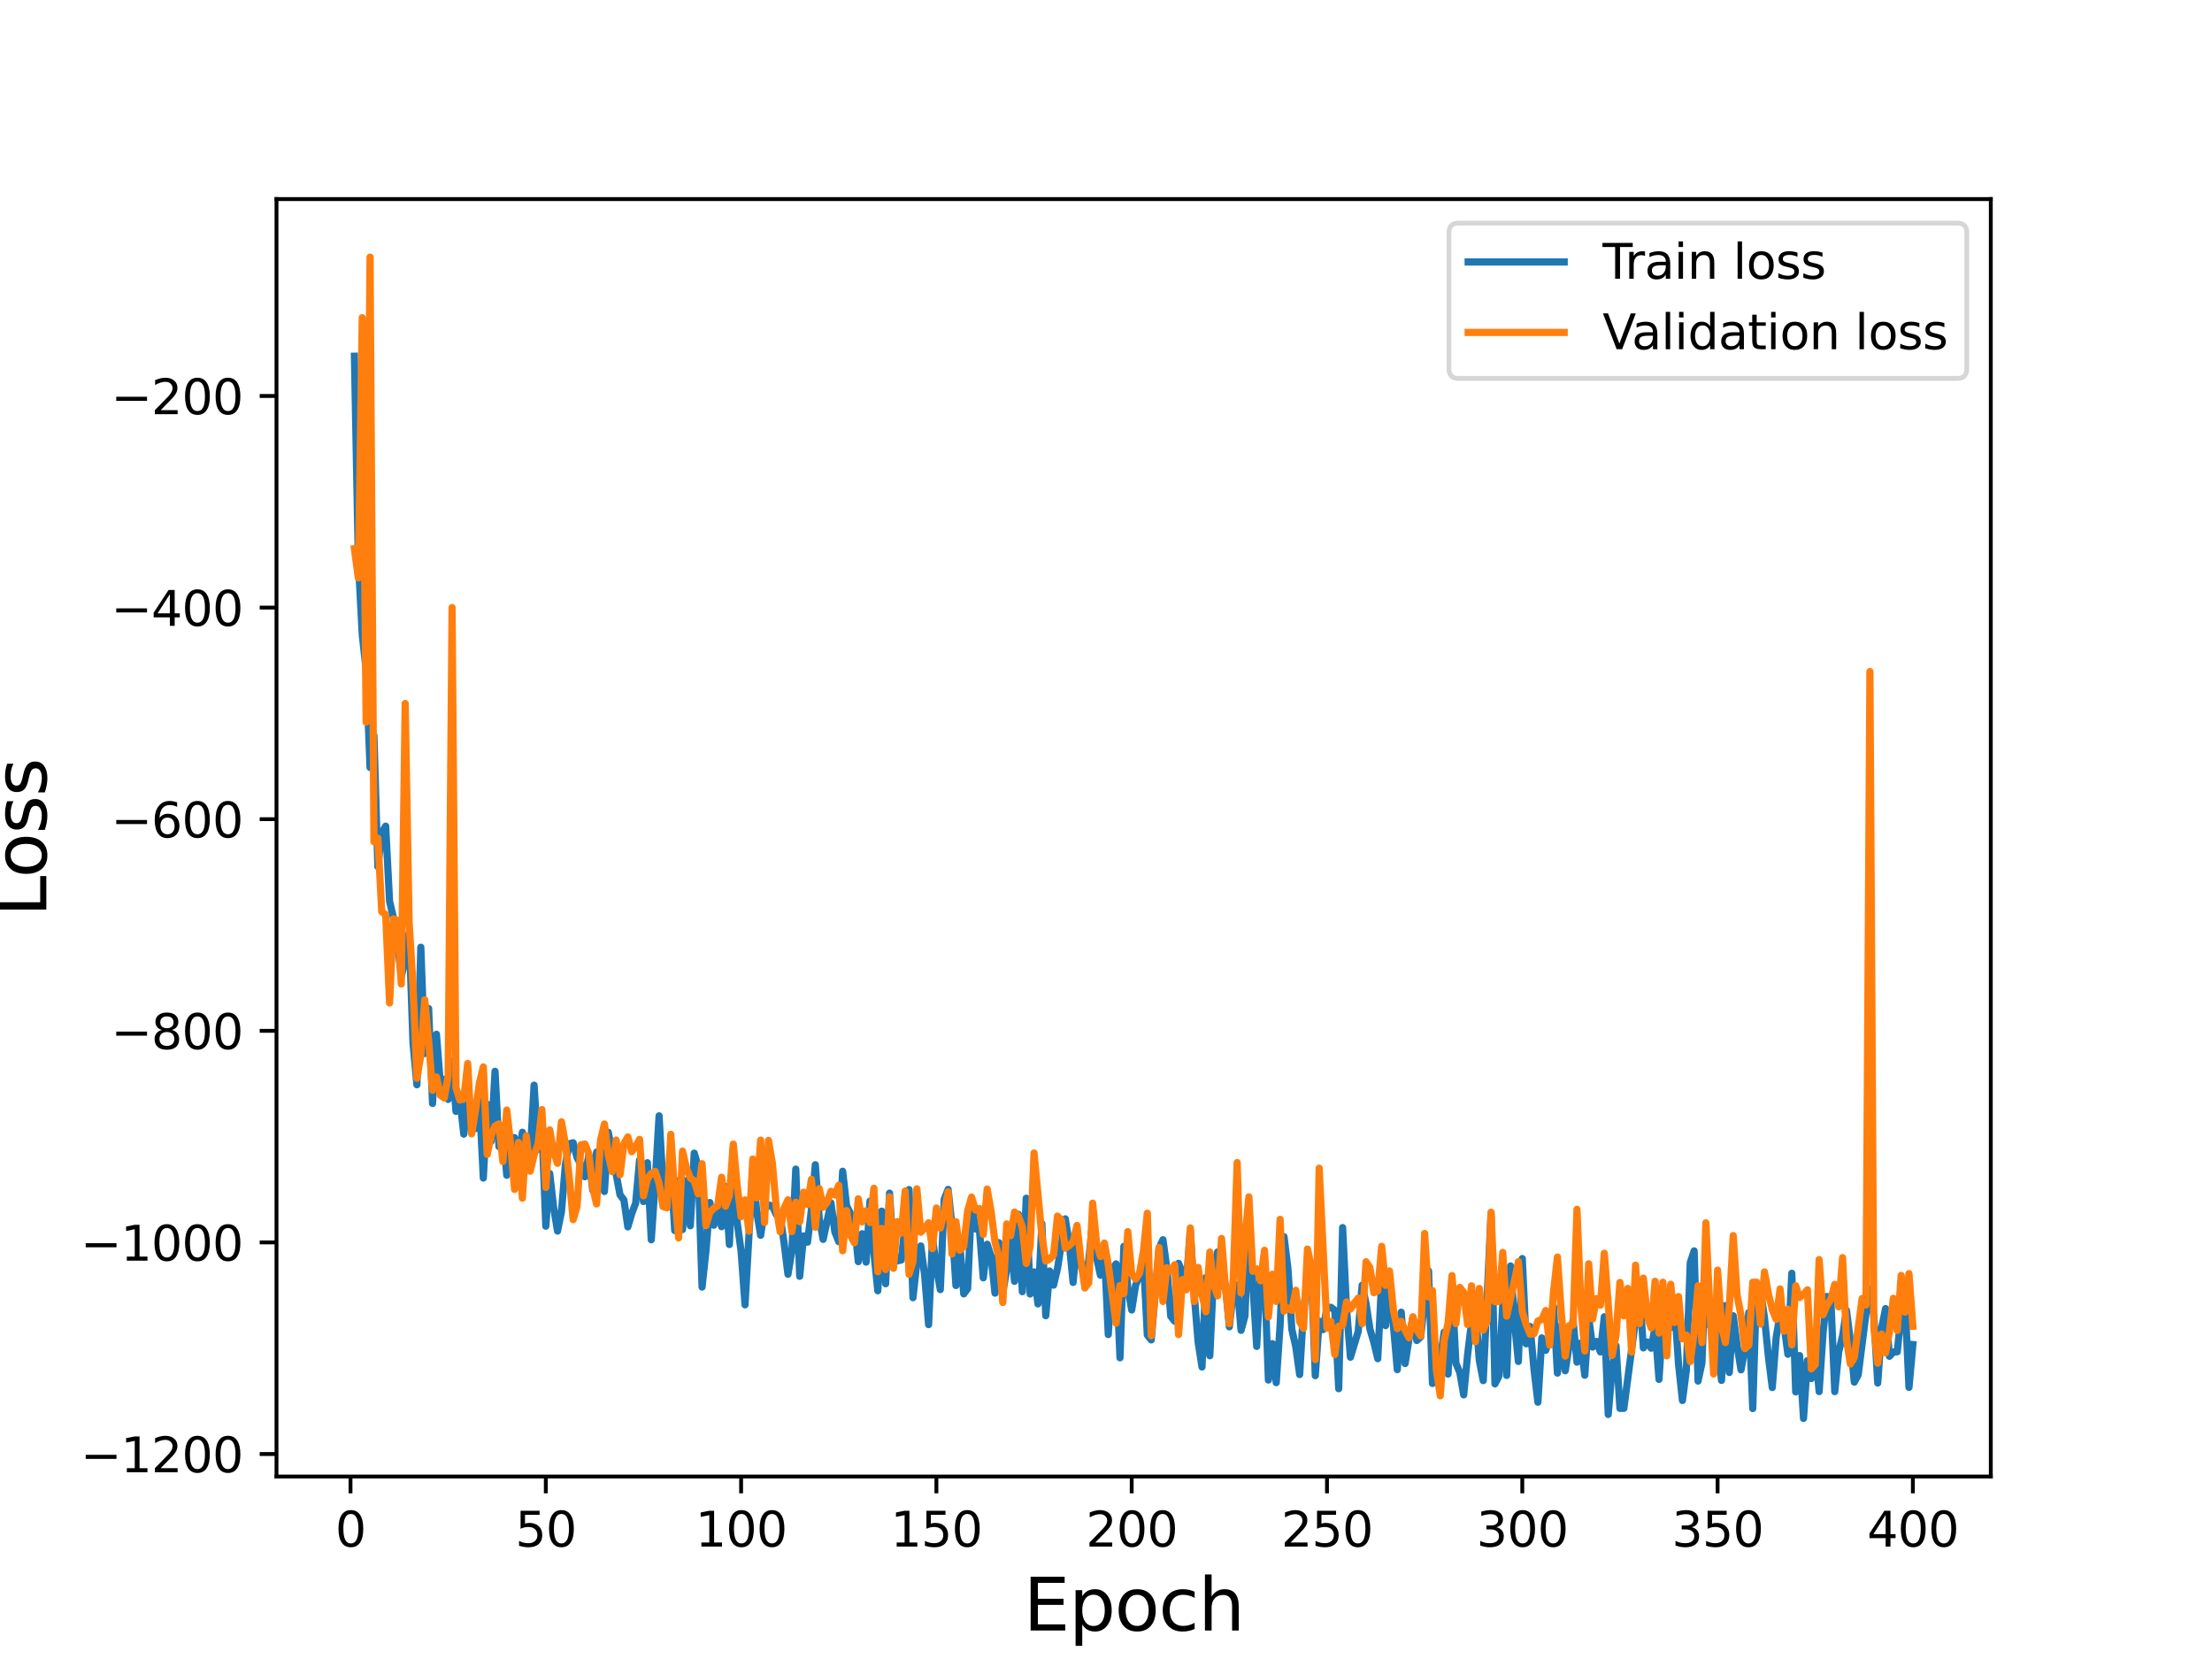 <?xml version="1.0" encoding="utf-8" standalone="no"?>
<!DOCTYPE svg PUBLIC "-//W3C//DTD SVG 1.1//EN"
  "http://www.w3.org/Graphics/SVG/1.1/DTD/svg11.dtd">
<svg height="345.6pt" version="1.1" viewBox="0 0 460.8 345.6" width="460.8pt" xmlns="http://www.w3.org/2000/svg" xmlns:xlink="http://www.w3.org/1999/xlink">
 <defs>
  <style type="text/css">*{stroke-linecap:butt;stroke-linejoin:round;}</style>
 </defs>
 <g id="figure_1">
  <g id="patch_1">
   <path d="M 0 345.6 
L 460.8 345.6 
L 460.8 0 
L 0 0 
z
" style="fill:#ffffff;"/>
  </g>
  <g id="axes_1">
   <g id="patch_2">
    <path d="M 57.6 307.584 
L 414.72 307.584 
L 414.72 41.472 
L 57.6 41.472 
z
" style="fill:#ffffff;"/>
   </g>
   <g id="matplotlib.axis_1">
    <g id="xtick_1">
     <g id="line2d_1">
      <defs>
       <path d="M 0 0 
L 0 3.5 
" id="m4363966837" style="stroke:#000000;stroke-width:0.8;"/>
      </defs>
      <g>
       <use style="stroke:#000000;stroke-width:0.8;" x="73.019" xlink:href="#m4363966837" y="307.584"/>
      </g>
     </g>
     <g id="text_1">
      <!-- 0 -->
      <g transform="translate(69.838 322.182)scale(0.1 -0.1)">
       <defs>
        <path d="M 2034 4250 
Q 1547 4250 1301 3770 
Q 1056 3291 1056 2328 
Q 1056 1369 1301 889 
Q 1547 409 2034 409 
Q 2525 409 2770 889 
Q 3016 1369 3016 2328 
Q 3016 3291 2770 3770 
Q 2525 4250 2034 4250 
z
M 2034 4750 
Q 2819 4750 3233 4129 
Q 3647 3509 3647 2328 
Q 3647 1150 3233 529 
Q 2819 -91 2034 -91 
Q 1250 -91 836 529 
Q 422 1150 422 2328 
Q 422 3509 836 4129 
Q 1250 4750 2034 4750 
z
" id="DejaVuSans-30" transform="scale(0.016)"/>
       </defs>
       <use xlink:href="#DejaVuSans-30"/>
      </g>
     </g>
    </g>
    <g id="xtick_2">
     <g id="line2d_2">
      <g>
       <use style="stroke:#000000;stroke-width:0.8;" x="113.703" xlink:href="#m4363966837" y="307.584"/>
      </g>
     </g>
     <g id="text_2">
      <!-- 50 -->
      <g transform="translate(107.34 322.182)scale(0.1 -0.1)">
       <defs>
        <path d="M 691 4666 
L 3169 4666 
L 3169 4134 
L 1269 4134 
L 1269 2991 
Q 1406 3038 1543 3061 
Q 1681 3084 1819 3084 
Q 2600 3084 3056 2656 
Q 3513 2228 3513 1497 
Q 3513 744 3044 326 
Q 2575 -91 1722 -91 
Q 1428 -91 1123 -41 
Q 819 9 494 109 
L 494 744 
Q 775 591 1075 516 
Q 1375 441 1709 441 
Q 2250 441 2565 725 
Q 2881 1009 2881 1497 
Q 2881 1984 2565 2268 
Q 2250 2553 1709 2553 
Q 1456 2553 1204 2497 
Q 953 2441 691 2322 
L 691 4666 
z
" id="DejaVuSans-35" transform="scale(0.016)"/>
       </defs>
       <use xlink:href="#DejaVuSans-35"/>
       <use x="63.623" xlink:href="#DejaVuSans-30"/>
      </g>
     </g>
    </g>
    <g id="xtick_3">
     <g id="line2d_3">
      <g>
       <use style="stroke:#000000;stroke-width:0.8;" x="154.386" xlink:href="#m4363966837" y="307.584"/>
      </g>
     </g>
     <g id="text_3">
      <!-- 100 -->
      <g transform="translate(144.842 322.182)scale(0.1 -0.1)">
       <defs>
        <path d="M 794 531 
L 1825 531 
L 1825 4091 
L 703 3866 
L 703 4441 
L 1819 4666 
L 2450 4666 
L 2450 531 
L 3481 531 
L 3481 0 
L 794 0 
L 794 531 
z
" id="DejaVuSans-31" transform="scale(0.016)"/>
       </defs>
       <use xlink:href="#DejaVuSans-31"/>
       <use x="63.623" xlink:href="#DejaVuSans-30"/>
       <use x="127.246" xlink:href="#DejaVuSans-30"/>
      </g>
     </g>
    </g>
    <g id="xtick_4">
     <g id="line2d_4">
      <g>
       <use style="stroke:#000000;stroke-width:0.8;" x="195.07" xlink:href="#m4363966837" y="307.584"/>
      </g>
     </g>
     <g id="text_4">
      <!-- 150 -->
      <g transform="translate(185.526 322.182)scale(0.1 -0.1)">
       <use xlink:href="#DejaVuSans-31"/>
       <use x="63.623" xlink:href="#DejaVuSans-35"/>
       <use x="127.246" xlink:href="#DejaVuSans-30"/>
      </g>
     </g>
    </g>
    <g id="xtick_5">
     <g id="line2d_5">
      <g>
       <use style="stroke:#000000;stroke-width:0.8;" x="235.753" xlink:href="#m4363966837" y="307.584"/>
      </g>
     </g>
     <g id="text_5">
      <!-- 200 -->
      <g transform="translate(226.209 322.182)scale(0.1 -0.1)">
       <defs>
        <path d="M 1228 531 
L 3431 531 
L 3431 0 
L 469 0 
L 469 531 
Q 828 903 1448 1529 
Q 2069 2156 2228 2338 
Q 2531 2678 2651 2914 
Q 2772 3150 2772 3378 
Q 2772 3750 2511 3984 
Q 2250 4219 1831 4219 
Q 1534 4219 1204 4116 
Q 875 4013 500 3803 
L 500 4441 
Q 881 4594 1212 4672 
Q 1544 4750 1819 4750 
Q 2544 4750 2975 4387 
Q 3406 4025 3406 3419 
Q 3406 3131 3298 2873 
Q 3191 2616 2906 2266 
Q 2828 2175 2409 1742 
Q 1991 1309 1228 531 
z
" id="DejaVuSans-32" transform="scale(0.016)"/>
       </defs>
       <use xlink:href="#DejaVuSans-32"/>
       <use x="63.623" xlink:href="#DejaVuSans-30"/>
       <use x="127.246" xlink:href="#DejaVuSans-30"/>
      </g>
     </g>
    </g>
    <g id="xtick_6">
     <g id="line2d_6">
      <g>
       <use style="stroke:#000000;stroke-width:0.8;" x="276.437" xlink:href="#m4363966837" y="307.584"/>
      </g>
     </g>
     <g id="text_6">
      <!-- 250 -->
      <g transform="translate(266.893 322.182)scale(0.1 -0.1)">
       <use xlink:href="#DejaVuSans-32"/>
       <use x="63.623" xlink:href="#DejaVuSans-35"/>
       <use x="127.246" xlink:href="#DejaVuSans-30"/>
      </g>
     </g>
    </g>
    <g id="xtick_7">
     <g id="line2d_7">
      <g>
       <use style="stroke:#000000;stroke-width:0.8;" x="317.12" xlink:href="#m4363966837" y="307.584"/>
      </g>
     </g>
     <g id="text_7">
      <!-- 300 -->
      <g transform="translate(307.576 322.182)scale(0.1 -0.1)">
       <defs>
        <path d="M 2597 2516 
Q 3050 2419 3304 2112 
Q 3559 1806 3559 1356 
Q 3559 666 3084 287 
Q 2609 -91 1734 -91 
Q 1441 -91 1130 -33 
Q 819 25 488 141 
L 488 750 
Q 750 597 1062 519 
Q 1375 441 1716 441 
Q 2309 441 2620 675 
Q 2931 909 2931 1356 
Q 2931 1769 2642 2001 
Q 2353 2234 1838 2234 
L 1294 2234 
L 1294 2753 
L 1863 2753 
Q 2328 2753 2575 2939 
Q 2822 3125 2822 3475 
Q 2822 3834 2567 4026 
Q 2313 4219 1838 4219 
Q 1578 4219 1281 4162 
Q 984 4106 628 3988 
L 628 4550 
Q 988 4650 1302 4700 
Q 1616 4750 1894 4750 
Q 2613 4750 3031 4423 
Q 3450 4097 3450 3541 
Q 3450 3153 3228 2886 
Q 3006 2619 2597 2516 
z
" id="DejaVuSans-33" transform="scale(0.016)"/>
       </defs>
       <use xlink:href="#DejaVuSans-33"/>
       <use x="63.623" xlink:href="#DejaVuSans-30"/>
       <use x="127.246" xlink:href="#DejaVuSans-30"/>
      </g>
     </g>
    </g>
    <g id="xtick_8">
     <g id="line2d_8">
      <g>
       <use style="stroke:#000000;stroke-width:0.8;" x="357.804" xlink:href="#m4363966837" y="307.584"/>
      </g>
     </g>
     <g id="text_8">
      <!-- 350 -->
      <g transform="translate(348.26 322.182)scale(0.1 -0.1)">
       <use xlink:href="#DejaVuSans-33"/>
       <use x="63.623" xlink:href="#DejaVuSans-35"/>
       <use x="127.246" xlink:href="#DejaVuSans-30"/>
      </g>
     </g>
    </g>
    <g id="xtick_9">
     <g id="line2d_9">
      <g>
       <use style="stroke:#000000;stroke-width:0.8;" x="398.487" xlink:href="#m4363966837" y="307.584"/>
      </g>
     </g>
     <g id="text_9">
      <!-- 400 -->
      <g transform="translate(388.944 322.182)scale(0.1 -0.1)">
       <defs>
        <path d="M 2419 4116 
L 825 1625 
L 2419 1625 
L 2419 4116 
z
M 2253 4666 
L 3047 4666 
L 3047 1625 
L 3713 1625 
L 3713 1100 
L 3047 1100 
L 3047 0 
L 2419 0 
L 2419 1100 
L 313 1100 
L 313 1709 
L 2253 4666 
z
" id="DejaVuSans-34" transform="scale(0.016)"/>
       </defs>
       <use xlink:href="#DejaVuSans-34"/>
       <use x="63.623" xlink:href="#DejaVuSans-30"/>
       <use x="127.246" xlink:href="#DejaVuSans-30"/>
      </g>
     </g>
    </g>
    <g id="text_10">
     <!-- Epoch -->
     <g transform="translate(213.194 339.66)scale(0.15 -0.15)">
      <defs>
       <path d="M 628 4666 
L 3578 4666 
L 3578 4134 
L 1259 4134 
L 1259 2753 
L 3481 2753 
L 3481 2222 
L 1259 2222 
L 1259 531 
L 3634 531 
L 3634 0 
L 628 0 
L 628 4666 
z
" id="DejaVuSans-45" transform="scale(0.016)"/>
       <path d="M 1159 525 
L 1159 -1331 
L 581 -1331 
L 581 3500 
L 1159 3500 
L 1159 2969 
Q 1341 3281 1617 3432 
Q 1894 3584 2278 3584 
Q 2916 3584 3314 3078 
Q 3713 2572 3713 1747 
Q 3713 922 3314 415 
Q 2916 -91 2278 -91 
Q 1894 -91 1617 61 
Q 1341 213 1159 525 
z
M 3116 1747 
Q 3116 2381 2855 2742 
Q 2594 3103 2138 3103 
Q 1681 3103 1420 2742 
Q 1159 2381 1159 1747 
Q 1159 1113 1420 752 
Q 1681 391 2138 391 
Q 2594 391 2855 752 
Q 3116 1113 3116 1747 
z
" id="DejaVuSans-70" transform="scale(0.016)"/>
       <path d="M 1959 3097 
Q 1497 3097 1228 2736 
Q 959 2375 959 1747 
Q 959 1119 1226 758 
Q 1494 397 1959 397 
Q 2419 397 2687 759 
Q 2956 1122 2956 1747 
Q 2956 2369 2687 2733 
Q 2419 3097 1959 3097 
z
M 1959 3584 
Q 2709 3584 3137 3096 
Q 3566 2609 3566 1747 
Q 3566 888 3137 398 
Q 2709 -91 1959 -91 
Q 1206 -91 779 398 
Q 353 888 353 1747 
Q 353 2609 779 3096 
Q 1206 3584 1959 3584 
z
" id="DejaVuSans-6f" transform="scale(0.016)"/>
       <path d="M 3122 3366 
L 3122 2828 
Q 2878 2963 2633 3030 
Q 2388 3097 2138 3097 
Q 1578 3097 1268 2742 
Q 959 2388 959 1747 
Q 959 1106 1268 751 
Q 1578 397 2138 397 
Q 2388 397 2633 464 
Q 2878 531 3122 666 
L 3122 134 
Q 2881 22 2623 -34 
Q 2366 -91 2075 -91 
Q 1284 -91 818 406 
Q 353 903 353 1747 
Q 353 2603 823 3093 
Q 1294 3584 2113 3584 
Q 2378 3584 2631 3529 
Q 2884 3475 3122 3366 
z
" id="DejaVuSans-63" transform="scale(0.016)"/>
       <path d="M 3513 2113 
L 3513 0 
L 2938 0 
L 2938 2094 
Q 2938 2591 2744 2837 
Q 2550 3084 2163 3084 
Q 1697 3084 1428 2787 
Q 1159 2491 1159 1978 
L 1159 0 
L 581 0 
L 581 4863 
L 1159 4863 
L 1159 2956 
Q 1366 3272 1645 3428 
Q 1925 3584 2291 3584 
Q 2894 3584 3203 3211 
Q 3513 2838 3513 2113 
z
" id="DejaVuSans-68" transform="scale(0.016)"/>
      </defs>
      <use xlink:href="#DejaVuSans-45"/>
      <use x="63.184" xlink:href="#DejaVuSans-70"/>
      <use x="126.66" xlink:href="#DejaVuSans-6f"/>
      <use x="187.842" xlink:href="#DejaVuSans-63"/>
      <use x="242.822" xlink:href="#DejaVuSans-68"/>
     </g>
    </g>
   </g>
   <g id="matplotlib.axis_2">
    <g id="ytick_1">
     <g id="line2d_10">
      <defs>
       <path d="M 0 0 
L -3.5 0 
" id="m95803152f4" style="stroke:#000000;stroke-width:0.8;"/>
      </defs>
      <g>
       <use style="stroke:#000000;stroke-width:0.8;" x="57.6" xlink:href="#m95803152f4" y="302.9"/>
      </g>
     </g>
     <g id="text_11">
      <!-- −1200 -->
      <g transform="translate(16.77 306.7)scale(0.1 -0.1)">
       <defs>
        <path d="M 678 2272 
L 4684 2272 
L 4684 1741 
L 678 1741 
L 678 2272 
z
" id="DejaVuSans-2212" transform="scale(0.016)"/>
       </defs>
       <use xlink:href="#DejaVuSans-2212"/>
       <use x="83.789" xlink:href="#DejaVuSans-31"/>
       <use x="147.412" xlink:href="#DejaVuSans-32"/>
       <use x="211.035" xlink:href="#DejaVuSans-30"/>
       <use x="274.658" xlink:href="#DejaVuSans-30"/>
      </g>
     </g>
    </g>
    <g id="ytick_2">
     <g id="line2d_11">
      <g>
       <use style="stroke:#000000;stroke-width:0.8;" x="57.6" xlink:href="#m95803152f4" y="258.818"/>
      </g>
     </g>
     <g id="text_12">
      <!-- −1000 -->
      <g transform="translate(16.77 262.617)scale(0.1 -0.1)">
       <use xlink:href="#DejaVuSans-2212"/>
       <use x="83.789" xlink:href="#DejaVuSans-31"/>
       <use x="147.412" xlink:href="#DejaVuSans-30"/>
       <use x="211.035" xlink:href="#DejaVuSans-30"/>
       <use x="274.658" xlink:href="#DejaVuSans-30"/>
      </g>
     </g>
    </g>
    <g id="ytick_3">
     <g id="line2d_12">
      <g>
       <use style="stroke:#000000;stroke-width:0.8;" x="57.6" xlink:href="#m95803152f4" y="214.736"/>
      </g>
     </g>
     <g id="text_13">
      <!-- −800 -->
      <g transform="translate(23.133 218.535)scale(0.1 -0.1)">
       <defs>
        <path d="M 2034 2216 
Q 1584 2216 1326 1975 
Q 1069 1734 1069 1313 
Q 1069 891 1326 650 
Q 1584 409 2034 409 
Q 2484 409 2743 651 
Q 3003 894 3003 1313 
Q 3003 1734 2745 1975 
Q 2488 2216 2034 2216 
z
M 1403 2484 
Q 997 2584 770 2862 
Q 544 3141 544 3541 
Q 544 4100 942 4425 
Q 1341 4750 2034 4750 
Q 2731 4750 3128 4425 
Q 3525 4100 3525 3541 
Q 3525 3141 3298 2862 
Q 3072 2584 2669 2484 
Q 3125 2378 3379 2068 
Q 3634 1759 3634 1313 
Q 3634 634 3220 271 
Q 2806 -91 2034 -91 
Q 1263 -91 848 271 
Q 434 634 434 1313 
Q 434 1759 690 2068 
Q 947 2378 1403 2484 
z
M 1172 3481 
Q 1172 3119 1398 2916 
Q 1625 2713 2034 2713 
Q 2441 2713 2670 2916 
Q 2900 3119 2900 3481 
Q 2900 3844 2670 4047 
Q 2441 4250 2034 4250 
Q 1625 4250 1398 4047 
Q 1172 3844 1172 3481 
z
" id="DejaVuSans-38" transform="scale(0.016)"/>
       </defs>
       <use xlink:href="#DejaVuSans-2212"/>
       <use x="83.789" xlink:href="#DejaVuSans-38"/>
       <use x="147.412" xlink:href="#DejaVuSans-30"/>
       <use x="211.035" xlink:href="#DejaVuSans-30"/>
      </g>
     </g>
    </g>
    <g id="ytick_4">
     <g id="line2d_13">
      <g>
       <use style="stroke:#000000;stroke-width:0.8;" x="57.6" xlink:href="#m95803152f4" y="170.654"/>
      </g>
     </g>
     <g id="text_14">
      <!-- −600 -->
      <g transform="translate(23.133 174.453)scale(0.1 -0.1)">
       <defs>
        <path d="M 2113 2584 
Q 1688 2584 1439 2293 
Q 1191 2003 1191 1497 
Q 1191 994 1439 701 
Q 1688 409 2113 409 
Q 2538 409 2786 701 
Q 3034 994 3034 1497 
Q 3034 2003 2786 2293 
Q 2538 2584 2113 2584 
z
M 3366 4563 
L 3366 3988 
Q 3128 4100 2886 4159 
Q 2644 4219 2406 4219 
Q 1781 4219 1451 3797 
Q 1122 3375 1075 2522 
Q 1259 2794 1537 2939 
Q 1816 3084 2150 3084 
Q 2853 3084 3261 2657 
Q 3669 2231 3669 1497 
Q 3669 778 3244 343 
Q 2819 -91 2113 -91 
Q 1303 -91 875 529 
Q 447 1150 447 2328 
Q 447 3434 972 4092 
Q 1497 4750 2381 4750 
Q 2619 4750 2861 4703 
Q 3103 4656 3366 4563 
z
" id="DejaVuSans-36" transform="scale(0.016)"/>
       </defs>
       <use xlink:href="#DejaVuSans-2212"/>
       <use x="83.789" xlink:href="#DejaVuSans-36"/>
       <use x="147.412" xlink:href="#DejaVuSans-30"/>
       <use x="211.035" xlink:href="#DejaVuSans-30"/>
      </g>
     </g>
    </g>
    <g id="ytick_5">
     <g id="line2d_14">
      <g>
       <use style="stroke:#000000;stroke-width:0.8;" x="57.6" xlink:href="#m95803152f4" y="126.571"/>
      </g>
     </g>
     <g id="text_15">
      <!-- −400 -->
      <g transform="translate(23.133 130.371)scale(0.1 -0.1)">
       <use xlink:href="#DejaVuSans-2212"/>
       <use x="83.789" xlink:href="#DejaVuSans-34"/>
       <use x="147.412" xlink:href="#DejaVuSans-30"/>
       <use x="211.035" xlink:href="#DejaVuSans-30"/>
      </g>
     </g>
    </g>
    <g id="ytick_6">
     <g id="line2d_15">
      <g>
       <use style="stroke:#000000;stroke-width:0.8;" x="57.6" xlink:href="#m95803152f4" y="82.489"/>
      </g>
     </g>
     <g id="text_16">
      <!-- −200 -->
      <g transform="translate(23.133 86.288)scale(0.1 -0.1)">
       <use xlink:href="#DejaVuSans-2212"/>
       <use x="83.789" xlink:href="#DejaVuSans-32"/>
       <use x="147.412" xlink:href="#DejaVuSans-30"/>
       <use x="211.035" xlink:href="#DejaVuSans-30"/>
      </g>
     </g>
    </g>
    <g id="text_17">
     <!-- Loss -->
     <g transform="translate(9.651 190.979)rotate(-90)scale(0.15 -0.15)">
      <defs>
       <path d="M 628 4666 
L 1259 4666 
L 1259 531 
L 3531 531 
L 3531 0 
L 628 0 
L 628 4666 
z
" id="DejaVuSans-4c" transform="scale(0.016)"/>
       <path d="M 2834 3397 
L 2834 2853 
Q 2591 2978 2328 3040 
Q 2066 3103 1784 3103 
Q 1356 3103 1142 2972 
Q 928 2841 928 2578 
Q 928 2378 1081 2264 
Q 1234 2150 1697 2047 
L 1894 2003 
Q 2506 1872 2764 1633 
Q 3022 1394 3022 966 
Q 3022 478 2636 193 
Q 2250 -91 1575 -91 
Q 1294 -91 989 -36 
Q 684 19 347 128 
L 347 722 
Q 666 556 975 473 
Q 1284 391 1588 391 
Q 1994 391 2212 530 
Q 2431 669 2431 922 
Q 2431 1156 2273 1281 
Q 2116 1406 1581 1522 
L 1381 1569 
Q 847 1681 609 1914 
Q 372 2147 372 2553 
Q 372 3047 722 3315 
Q 1072 3584 1716 3584 
Q 2034 3584 2315 3537 
Q 2597 3491 2834 3397 
z
" id="DejaVuSans-73" transform="scale(0.016)"/>
      </defs>
      <use xlink:href="#DejaVuSans-4c"/>
      <use x="53.963" xlink:href="#DejaVuSans-6f"/>
      <use x="115.145" xlink:href="#DejaVuSans-73"/>
      <use x="167.244" xlink:href="#DejaVuSans-73"/>
     </g>
    </g>
   </g>
   <g id="line2d_16">
    <path clip-path="url(#pa7b3e896d1)" d="M 73.833 74.206 
L 74.646 116.8 
L 75.46 132.202 
L 76.274 139.577 
L 77.087 159.875 
L 77.901 153.223 
L 78.715 180.543 
L 79.528 173.438 
L 80.342 172.102 
L 81.156 187.769 
L 81.969 191.207 
L 82.783 196.158 
L 83.597 203.467 
L 84.41 199.838 
L 85.224 194.276 
L 86.038 217.359 
L 86.851 225.978 
L 87.665 197.327 
L 88.479 219.473 
L 89.292 210.084 
L 90.106 229.877 
L 90.92 215.457 
L 91.733 225.707 
L 92.547 224.829 
L 93.361 229.025 
L 94.174 221.045 
L 94.988 231.523 
L 95.802 229.124 
L 96.616 236.262 
L 97.429 229.833 
L 98.243 231.981 
L 99.057 235.102 
L 99.87 229.329 
L 100.684 245.409 
L 101.498 230.026 
L 102.311 237.769 
L 103.125 223.168 
L 103.939 238.86 
L 104.752 235.214 
L 105.566 244.828 
L 106.38 236.993 
L 107.193 236.998 
L 108.007 242.182 
L 108.821 235.868 
L 109.634 238.534 
L 110.448 240.609 
L 111.262 226.054 
L 112.075 239.411 
L 112.889 234.886 
L 113.703 255.44 
L 114.516 244.453 
L 115.33 251.532 
L 116.144 256.459 
L 116.957 252.457 
L 117.771 242.707 
L 118.585 238.266 
L 119.398 238.057 
L 120.212 241.136 
L 121.026 242.695 
L 121.839 245.134 
L 122.653 240.688 
L 123.467 247.923 
L 124.28 240.002 
L 125.094 239.844 
L 125.908 248.213 
L 126.721 235.877 
L 129.162 248.907 
L 129.976 249.99 
L 130.79 255.591 
L 131.603 252.805 
L 132.417 250.655 
L 133.231 241.648 
L 134.044 250.298 
L 134.858 242.218 
L 135.672 258.277 
L 136.485 246.283 
L 137.299 232.447 
L 138.113 246.691 
L 138.926 250.963 
L 139.74 243.082 
L 140.554 256.339 
L 141.367 245.939 
L 142.181 256.143 
L 142.995 245.947 
L 143.808 255.348 
L 144.622 240.221 
L 145.436 243.009 
L 146.249 268.121 
L 147.063 260.585 
L 147.877 250.507 
L 148.69 255.24 
L 149.504 252.015 
L 150.318 255.545 
L 151.131 247.14 
L 151.945 259.255 
L 152.759 238.991 
L 153.572 254.724 
L 154.386 260.645 
L 155.2 271.821 
L 156.827 243.193 
L 157.641 252.456 
L 158.454 257.333 
L 159.268 252.032 
L 160.082 251.006 
L 160.895 251.217 
L 161.709 253.017 
L 162.523 253.221 
L 163.336 258.928 
L 164.15 265.46 
L 164.964 260.576 
L 165.777 243.541 
L 166.591 265.874 
L 167.405 257.458 
L 168.219 258.769 
L 169.032 252.025 
L 169.846 242.632 
L 170.66 253.772 
L 171.473 258.184 
L 173.101 250.588 
L 173.914 256.621 
L 174.728 258.661 
L 175.542 243.991 
L 176.355 251.133 
L 177.983 254.522 
L 178.796 262.827 
L 179.61 257.005 
L 180.424 262.925 
L 181.237 250.208 
L 182.051 261.026 
L 182.865 268.893 
L 183.678 252.302 
L 184.492 267.432 
L 185.306 248.551 
L 186.119 260.859 
L 186.933 262.672 
L 187.747 262.488 
L 189.374 247.808 
L 190.188 270.337 
L 191.001 262.956 
L 191.815 259.55 
L 192.629 265.738 
L 193.442 275.949 
L 194.256 257.958 
L 195.07 264.134 
L 195.883 268.652 
L 196.697 249.836 
L 197.511 247.77 
L 198.324 255.505 
L 199.138 267.796 
L 199.952 259.258 
L 200.765 269.54 
L 201.579 268.45 
L 202.393 250.113 
L 203.206 256.009 
L 204.02 256.055 
L 204.834 266.197 
L 205.647 259.202 
L 206.461 261.731 
L 207.275 269.388 
L 208.088 258.869 
L 208.902 269.206 
L 209.716 264.484 
L 210.529 257.786 
L 211.343 266.922 
L 212.157 252.971 
L 212.97 269.077 
L 213.784 249.612 
L 214.598 269.566 
L 215.411 264.962 
L 216.225 271.633 
L 217.039 254.906 
L 217.852 274.088 
L 218.666 264.771 
L 219.48 267.718 
L 220.293 264.276 
L 221.921 253.907 
L 222.734 258.952 
L 223.548 267.158 
L 224.362 258.406 
L 225.175 263.308 
L 225.989 266.74 
L 226.803 262.599 
L 227.616 254.56 
L 228.43 261.955 
L 229.244 265.648 
L 230.057 260.415 
L 230.871 278.01 
L 231.685 264.355 
L 232.498 263.284 
L 233.312 282.854 
L 234.126 259.639 
L 234.939 268.174 
L 235.753 272.891 
L 236.567 267.765 
L 237.381 265.628 
L 238.194 262.36 
L 239.008 278.097 
L 239.822 279.13 
L 241.449 260.035 
L 242.263 258.253 
L 243.076 264.177 
L 243.89 274.193 
L 244.704 275.241 
L 245.517 263.177 
L 247.145 267.134 
L 247.958 256.318 
L 248.772 269.596 
L 249.586 279.554 
L 250.399 284.771 
L 251.213 266.131 
L 252.027 282.427 
L 252.84 264.851 
L 253.654 260.791 
L 254.468 267.895 
L 255.281 267.646 
L 256.095 276.402 
L 256.909 269.032 
L 257.722 267.659 
L 258.536 277.136 
L 259.35 274.122 
L 260.163 254.284 
L 261.791 280.484 
L 262.604 264.584 
L 263.418 265.436 
L 264.232 287.489 
L 265.045 279.902 
L 265.859 288.031 
L 266.673 276.019 
L 267.486 257.63 
L 268.3 264.263 
L 269.114 276.948 
L 269.927 280.537 
L 270.741 286.345 
L 271.555 272.859 
L 272.368 266.484 
L 273.182 265.056 
L 273.996 286.583 
L 274.809 275.215 
L 275.623 276.987 
L 276.437 272.356 
L 277.25 272.334 
L 278.064 272.947 
L 278.878 289.296 
L 279.691 255.729 
L 280.505 272.529 
L 281.319 282.733 
L 282.946 277.346 
L 283.76 267.725 
L 284.573 271.552 
L 285.387 276.913 
L 286.201 279.647 
L 287.014 283.038 
L 287.828 266.694 
L 288.642 276.15 
L 289.455 266.85 
L 291.083 285.323 
L 291.896 273.355 
L 292.71 284.056 
L 293.524 278.92 
L 294.337 274.523 
L 295.151 279.249 
L 295.965 278.499 
L 296.778 270.746 
L 297.592 264.745 
L 298.406 288.201 
L 299.219 283.464 
L 300.033 283.273 
L 300.847 277.492 
L 301.66 286.249 
L 302.474 267.724 
L 303.288 283.998 
L 304.101 285.897 
L 304.915 290.579 
L 305.729 282.184 
L 306.543 275.486 
L 307.356 273.046 
L 308.17 283.436 
L 308.984 287.61 
L 310.611 252.838 
L 311.425 288.287 
L 312.238 286.726 
L 313.052 271.715 
L 313.866 286.531 
L 314.679 263.72 
L 315.493 275.412 
L 316.307 283.619 
L 317.12 262.178 
L 317.934 279.942 
L 318.748 276.333 
L 319.561 285.293 
L 320.375 292.112 
L 321.189 278.709 
L 322.002 281.298 
L 322.816 278.816 
L 323.63 272.156 
L 324.443 286.048 
L 325.257 276.123 
L 326.071 285.548 
L 327.698 275.01 
L 328.512 283.763 
L 329.325 279.759 
L 330.139 286.489 
L 330.953 274.483 
L 331.766 280.619 
L 332.58 279.452 
L 333.394 281.636 
L 334.207 274.307 
L 335.021 294.655 
L 335.835 285.208 
L 336.648 280.338 
L 337.462 293.389 
L 338.276 293.39 
L 341.53 268.713 
L 342.344 280.791 
L 343.158 279.568 
L 343.971 280.855 
L 344.785 276.516 
L 345.599 287.35 
L 346.412 274.638 
L 347.226 269.496 
L 348.04 276.563 
L 348.853 272.115 
L 349.667 284.168 
L 350.481 291.75 
L 351.294 285.502 
L 352.108 263.033 
L 352.922 260.579 
L 353.735 287.702 
L 354.549 283.91 
L 355.363 262.298 
L 356.176 276.088 
L 356.99 273.598 
L 357.804 279.858 
L 358.617 287.559 
L 359.431 271.986 
L 360.245 285.915 
L 361.058 274.097 
L 361.872 280.36 
L 362.686 285.362 
L 363.499 280.986 
L 364.313 273.417 
L 365.127 293.434 
L 365.94 267.517 
L 366.754 269.003 
L 367.568 274.452 
L 368.381 282.526 
L 369.195 289.055 
L 370.009 278.603 
L 370.822 273.778 
L 371.636 275.951 
L 372.45 282.122 
L 373.263 265.238 
L 374.077 289.959 
L 374.891 282.39 
L 375.704 295.488 
L 376.518 283.434 
L 377.332 287.18 
L 378.146 280.788 
L 378.959 289.891 
L 379.773 277.674 
L 380.587 270.074 
L 381.4 270.665 
L 382.214 289.902 
L 383.028 281.661 
L 383.841 278.298 
L 384.655 272.979 
L 385.469 279.322 
L 386.282 287.927 
L 387.096 286.42 
L 388.723 273.562 
L 389.537 268.453 
L 390.351 274.038 
L 391.164 288.118 
L 391.978 276.652 
L 392.792 272.606 
L 393.605 282.547 
L 394.419 281.649 
L 395.233 281.606 
L 396.046 273.681 
L 396.86 271.371 
L 397.674 289.023 
L 398.487 280.093 
L 398.487 280.093 
" style="fill:none;stroke:#1f77b4;stroke-linecap:square;stroke-width:1.5;"/>
   </g>
   <g id="line2d_17">
    <path clip-path="url(#pa7b3e896d1)" d="M 73.833 114.289 
L 74.646 120.392 
L 75.46 66.179 
L 76.274 150.445 
L 77.087 53.568 
L 77.901 175.356 
L 78.715 174.602 
L 79.528 189.924 
L 80.342 190.511 
L 81.156 208.934 
L 81.969 191.408 
L 82.783 191.756 
L 83.597 204.985 
L 84.41 146.549 
L 85.224 192.021 
L 86.038 205.306 
L 86.851 224.617 
L 87.665 219.836 
L 88.479 208.275 
L 89.292 216.85 
L 90.106 227.133 
L 90.92 224.361 
L 91.733 228.151 
L 92.547 228.724 
L 93.361 224.129 
L 94.174 126.567 
L 94.988 226.622 
L 95.802 229.18 
L 96.616 228.882 
L 97.429 221.542 
L 98.243 236.197 
L 99.057 231.292 
L 99.87 225.593 
L 100.684 222.257 
L 101.498 240.475 
L 102.311 236.629 
L 103.125 234.566 
L 103.939 234.132 
L 104.752 241.964 
L 105.566 231.238 
L 106.38 238.4 
L 107.193 247.774 
L 108.007 238 
L 108.821 249.609 
L 109.634 236.611 
L 110.448 243.977 
L 111.262 240.594 
L 112.075 238.386 
L 112.889 231.137 
L 113.703 247.363 
L 114.516 235.381 
L 115.33 239.999 
L 116.144 242.349 
L 116.957 233.69 
L 117.771 238.242 
L 118.585 245.292 
L 119.398 254.077 
L 120.212 251.295 
L 121.026 238.487 
L 121.839 238.322 
L 122.653 240.289 
L 123.467 247.444 
L 124.28 250.808 
L 125.094 237.576 
L 125.908 234.15 
L 126.721 240.658 
L 127.535 244.076 
L 128.349 237.487 
L 129.162 244.712 
L 129.976 238.236 
L 130.79 236.841 
L 131.603 239.93 
L 132.417 238.816 
L 133.231 237.349 
L 134.044 249.125 
L 134.858 245.589 
L 135.672 244.46 
L 136.485 244.018 
L 137.299 246.493 
L 138.113 251.35 
L 138.926 251.604 
L 139.74 236.301 
L 140.554 248.795 
L 141.367 257.872 
L 142.181 239.801 
L 142.995 243.286 
L 143.808 245.42 
L 144.622 245.989 
L 145.436 248.694 
L 146.249 242.42 
L 147.063 255.301 
L 147.877 252.555 
L 148.69 251.719 
L 149.504 251.183 
L 150.318 245.244 
L 151.131 251.286 
L 151.945 249.105 
L 152.759 238.335 
L 153.572 246.984 
L 154.386 253.457 
L 155.2 249.973 
L 156.013 256.468 
L 156.827 241.454 
L 157.641 249.54 
L 158.454 237.513 
L 159.268 254.673 
L 160.082 237.559 
L 160.895 242.257 
L 161.709 251.565 
L 162.523 256.598 
L 163.336 251.72 
L 164.15 249.931 
L 164.964 256.573 
L 165.777 250.447 
L 166.591 254.497 
L 167.405 248.348 
L 168.219 250.909 
L 169.032 245.677 
L 169.846 255.642 
L 170.66 247.602 
L 171.473 251.485 
L 172.287 250.477 
L 173.101 248.171 
L 173.914 248.933 
L 174.728 246.906 
L 175.542 260.561 
L 176.355 252.19 
L 177.169 257.363 
L 177.983 258.904 
L 178.796 249.729 
L 179.61 254.536 
L 180.424 252.235 
L 181.237 254.676 
L 182.051 247.539 
L 182.865 264.922 
L 183.678 255.911 
L 184.492 264.471 
L 185.306 249.322 
L 186.119 264.21 
L 186.933 254.48 
L 187.747 256.881 
L 188.56 248.109 
L 189.374 265.456 
L 190.188 262.851 
L 191.001 247.658 
L 191.815 256.703 
L 192.629 255.838 
L 193.442 254.727 
L 194.256 260.108 
L 195.07 251.65 
L 195.883 255.836 
L 196.697 252.495 
L 197.511 248.26 
L 198.324 261.216 
L 199.138 254.496 
L 199.952 260.452 
L 200.765 259.622 
L 201.579 252.24 
L 202.393 249.366 
L 203.206 252.081 
L 204.02 251.747 
L 204.834 257.141 
L 205.647 247.699 
L 206.461 252.361 
L 207.275 258.746 
L 208.088 261.854 
L 208.902 271.332 
L 209.716 254.964 
L 210.529 257.398 
L 211.343 252.499 
L 212.157 253.337 
L 212.97 255.638 
L 213.784 263.198 
L 214.598 259.589 
L 215.411 240.19 
L 217.039 257.419 
L 217.852 262.707 
L 218.666 262.289 
L 219.48 261.405 
L 220.293 253.337 
L 221.107 254.14 
L 221.921 260.012 
L 222.734 259.476 
L 223.548 258.689 
L 224.362 255.282 
L 225.175 262.534 
L 225.989 268.31 
L 226.803 267.217 
L 227.616 250.639 
L 228.43 258.966 
L 229.244 261.764 
L 230.057 258.946 
L 230.871 263.471 
L 232.498 275.65 
L 233.312 267.791 
L 234.126 269.491 
L 234.939 256.568 
L 235.753 265.391 
L 236.567 266.461 
L 237.381 265.256 
L 238.194 260.608 
L 239.008 252.721 
L 239.822 278.264 
L 240.635 269.823 
L 241.449 259.88 
L 242.263 271.121 
L 243.076 264.076 
L 243.89 264.767 
L 244.704 263.453 
L 245.517 278.011 
L 246.331 266.573 
L 247.145 268.689 
L 247.958 255.801 
L 248.772 271.134 
L 249.586 264.03 
L 250.399 269.731 
L 251.213 273.261 
L 252.027 260.824 
L 252.84 267.644 
L 253.654 269.95 
L 254.468 257.987 
L 255.281 268.202 
L 256.095 275.73 
L 256.909 266.519 
L 257.722 242.175 
L 258.536 269.36 
L 259.35 258.099 
L 260.163 249.329 
L 260.977 264.83 
L 261.791 264.327 
L 262.604 266.81 
L 263.418 260.458 
L 264.232 274.329 
L 265.045 265.453 
L 265.859 271.11 
L 266.673 254.012 
L 267.486 273.142 
L 268.3 272.506 
L 269.114 272.965 
L 269.927 268.786 
L 270.741 275.334 
L 271.555 276.717 
L 272.368 260.203 
L 273.182 263.892 
L 273.996 283.224 
L 274.809 243.349 
L 276.437 276.663 
L 277.25 275.3 
L 278.064 282.17 
L 278.878 276.267 
L 279.691 276.078 
L 280.505 271.216 
L 281.319 272.699 
L 282.132 271.436 
L 282.946 270.415 
L 283.76 275.732 
L 284.573 262.845 
L 285.387 264.1 
L 286.201 269.295 
L 287.014 268.928 
L 287.828 259.63 
L 288.642 267.759 
L 289.455 264.764 
L 290.269 272.883 
L 291.083 276.771 
L 291.896 275.26 
L 292.71 277.106 
L 293.524 278.673 
L 294.337 274.302 
L 295.151 277.021 
L 295.965 278.301 
L 296.778 256.95 
L 297.592 270.153 
L 298.406 268.87 
L 299.219 285.321 
L 300.033 290.776 
L 300.847 279.265 
L 301.66 275.644 
L 302.474 265.732 
L 303.288 275.734 
L 304.101 268.186 
L 304.915 269.226 
L 305.729 275.934 
L 306.543 267.861 
L 307.356 279.521 
L 308.17 268.418 
L 308.984 277.068 
L 309.797 275.141 
L 310.611 252.52 
L 311.425 271.182 
L 312.238 271.105 
L 313.052 260.902 
L 313.866 274.18 
L 315.493 266.832 
L 316.307 262.823 
L 317.12 273.261 
L 317.934 275.926 
L 318.748 277.926 
L 319.561 277.829 
L 320.375 275.176 
L 321.189 274.894 
L 322.002 273.012 
L 322.816 280.222 
L 323.63 269.08 
L 324.443 261.865 
L 325.257 273.668 
L 326.071 282.506 
L 326.884 276.154 
L 327.698 276.046 
L 328.512 251.924 
L 329.325 271.82 
L 330.139 281.438 
L 330.953 263.265 
L 331.766 274.767 
L 332.58 270.512 
L 333.394 271.885 
L 334.207 261.077 
L 335.835 282.34 
L 336.648 278.104 
L 337.462 267.153 
L 338.276 274.114 
L 339.089 268.398 
L 339.903 281.672 
L 340.717 263.564 
L 341.53 275.752 
L 342.344 266.258 
L 343.158 274.211 
L 343.971 276.629 
L 344.785 266.917 
L 345.599 277.713 
L 346.412 267.116 
L 347.226 282.443 
L 348.04 267.533 
L 348.853 275.491 
L 349.667 270.081 
L 350.481 278.906 
L 351.294 278.125 
L 352.108 283.644 
L 352.922 277.62 
L 353.735 267.855 
L 354.549 279.681 
L 355.363 254.741 
L 356.176 272.421 
L 356.99 286.223 
L 357.804 264.584 
L 358.617 276.085 
L 359.431 279.687 
L 360.245 272.342 
L 361.058 257.39 
L 361.872 269.825 
L 362.686 274.056 
L 363.499 280.935 
L 364.313 280.212 
L 365.127 267.112 
L 365.94 267.111 
L 366.754 275.836 
L 367.568 264.959 
L 368.381 269.473 
L 369.195 272.813 
L 370.009 274.849 
L 370.822 268.512 
L 371.636 277.303 
L 372.45 272.72 
L 373.263 280.151 
L 374.077 267.847 
L 374.891 270.306 
L 375.704 269.636 
L 376.518 268.683 
L 377.332 285.164 
L 378.146 284.248 
L 378.959 262.399 
L 379.773 273.876 
L 380.587 271.926 
L 381.4 270.678 
L 382.214 267.567 
L 383.028 272.236 
L 383.841 261.982 
L 384.655 279.039 
L 385.469 284.147 
L 386.282 282.719 
L 387.91 270.491 
L 388.723 271.846 
L 389.537 139.896 
L 390.351 276.448 
L 391.164 283.972 
L 391.978 277.905 
L 392.792 281.815 
L 393.605 277.408 
L 394.419 270.458 
L 395.233 277.164 
L 396.046 265.685 
L 396.86 273.333 
L 397.674 265.313 
L 398.487 276.282 
L 398.487 276.282 
" style="fill:none;stroke:#ff7f0e;stroke-linecap:square;stroke-width:1.5;"/>
   </g>
   <g id="patch_3">
    <path d="M 57.6 307.584 
L 57.6 41.472 
" style="fill:none;stroke:#000000;stroke-linecap:square;stroke-linejoin:miter;stroke-width:0.8;"/>
   </g>
   <g id="patch_4">
    <path d="M 414.72 307.584 
L 414.72 41.472 
" style="fill:none;stroke:#000000;stroke-linecap:square;stroke-linejoin:miter;stroke-width:0.8;"/>
   </g>
   <g id="patch_5">
    <path d="M 57.6 307.584 
L 414.72 307.584 
" style="fill:none;stroke:#000000;stroke-linecap:square;stroke-linejoin:miter;stroke-width:0.8;"/>
   </g>
   <g id="patch_6">
    <path d="M 57.6 41.472 
L 414.72 41.472 
" style="fill:none;stroke:#000000;stroke-linecap:square;stroke-linejoin:miter;stroke-width:0.8;"/>
   </g>
   <g id="legend_1">
    <g id="patch_7">
     <path d="M 303.845 78.828 
L 407.72 78.828 
Q 409.72 78.828 409.72 76.828 
L 409.72 48.472 
Q 409.72 46.472 407.72 46.472 
L 303.845 46.472 
Q 301.845 46.472 301.845 48.472 
L 301.845 76.828 
Q 301.845 78.828 303.845 78.828 
z
" style="fill:#ffffff;opacity:0.8;stroke:#cccccc;stroke-linejoin:miter;"/>
    </g>
    <g id="line2d_18">
     <path d="M 305.845 54.57 
L 325.845 54.57 
" style="fill:none;stroke:#1f77b4;stroke-linecap:square;stroke-width:1.5;"/>
    </g>
    <g id="line2d_19"/>
    <g id="text_18">
     <!-- Train loss -->
     <g transform="translate(333.845 58.07)scale(0.1 -0.1)">
      <defs>
       <path d="M -19 4666 
L 3928 4666 
L 3928 4134 
L 2272 4134 
L 2272 0 
L 1638 0 
L 1638 4134 
L -19 4134 
L -19 4666 
z
" id="DejaVuSans-54" transform="scale(0.016)"/>
       <path d="M 2631 2963 
Q 2534 3019 2420 3045 
Q 2306 3072 2169 3072 
Q 1681 3072 1420 2755 
Q 1159 2438 1159 1844 
L 1159 0 
L 581 0 
L 581 3500 
L 1159 3500 
L 1159 2956 
Q 1341 3275 1631 3429 
Q 1922 3584 2338 3584 
Q 2397 3584 2469 3576 
Q 2541 3569 2628 3553 
L 2631 2963 
z
" id="DejaVuSans-72" transform="scale(0.016)"/>
       <path d="M 2194 1759 
Q 1497 1759 1228 1600 
Q 959 1441 959 1056 
Q 959 750 1161 570 
Q 1363 391 1709 391 
Q 2188 391 2477 730 
Q 2766 1069 2766 1631 
L 2766 1759 
L 2194 1759 
z
M 3341 1997 
L 3341 0 
L 2766 0 
L 2766 531 
Q 2569 213 2275 61 
Q 1981 -91 1556 -91 
Q 1019 -91 701 211 
Q 384 513 384 1019 
Q 384 1609 779 1909 
Q 1175 2209 1959 2209 
L 2766 2209 
L 2766 2266 
Q 2766 2663 2505 2880 
Q 2244 3097 1772 3097 
Q 1472 3097 1187 3025 
Q 903 2953 641 2809 
L 641 3341 
Q 956 3463 1253 3523 
Q 1550 3584 1831 3584 
Q 2591 3584 2966 3190 
Q 3341 2797 3341 1997 
z
" id="DejaVuSans-61" transform="scale(0.016)"/>
       <path d="M 603 3500 
L 1178 3500 
L 1178 0 
L 603 0 
L 603 3500 
z
M 603 4863 
L 1178 4863 
L 1178 4134 
L 603 4134 
L 603 4863 
z
" id="DejaVuSans-69" transform="scale(0.016)"/>
       <path d="M 3513 2113 
L 3513 0 
L 2938 0 
L 2938 2094 
Q 2938 2591 2744 2837 
Q 2550 3084 2163 3084 
Q 1697 3084 1428 2787 
Q 1159 2491 1159 1978 
L 1159 0 
L 581 0 
L 581 3500 
L 1159 3500 
L 1159 2956 
Q 1366 3272 1645 3428 
Q 1925 3584 2291 3584 
Q 2894 3584 3203 3211 
Q 3513 2838 3513 2113 
z
" id="DejaVuSans-6e" transform="scale(0.016)"/>
       <path id="DejaVuSans-20" transform="scale(0.016)"/>
       <path d="M 603 4863 
L 1178 4863 
L 1178 0 
L 603 0 
L 603 4863 
z
" id="DejaVuSans-6c" transform="scale(0.016)"/>
      </defs>
      <use xlink:href="#DejaVuSans-54"/>
      <use x="46.334" xlink:href="#DejaVuSans-72"/>
      <use x="87.447" xlink:href="#DejaVuSans-61"/>
      <use x="148.727" xlink:href="#DejaVuSans-69"/>
      <use x="176.51" xlink:href="#DejaVuSans-6e"/>
      <use x="239.889" xlink:href="#DejaVuSans-20"/>
      <use x="271.676" xlink:href="#DejaVuSans-6c"/>
      <use x="299.459" xlink:href="#DejaVuSans-6f"/>
      <use x="360.641" xlink:href="#DejaVuSans-73"/>
      <use x="412.74" xlink:href="#DejaVuSans-73"/>
     </g>
    </g>
    <g id="line2d_20">
     <path d="M 305.845 69.249 
L 325.845 69.249 
" style="fill:none;stroke:#ff7f0e;stroke-linecap:square;stroke-width:1.5;"/>
    </g>
    <g id="line2d_21"/>
    <g id="text_19">
     <!-- Validation loss -->
     <g transform="translate(333.845 72.749)scale(0.1 -0.1)">
      <defs>
       <path d="M 1831 0 
L 50 4666 
L 709 4666 
L 2188 738 
L 3669 4666 
L 4325 4666 
L 2547 0 
L 1831 0 
z
" id="DejaVuSans-56" transform="scale(0.016)"/>
       <path d="M 2906 2969 
L 2906 4863 
L 3481 4863 
L 3481 0 
L 2906 0 
L 2906 525 
Q 2725 213 2448 61 
Q 2172 -91 1784 -91 
Q 1150 -91 751 415 
Q 353 922 353 1747 
Q 353 2572 751 3078 
Q 1150 3584 1784 3584 
Q 2172 3584 2448 3432 
Q 2725 3281 2906 2969 
z
M 947 1747 
Q 947 1113 1208 752 
Q 1469 391 1925 391 
Q 2381 391 2643 752 
Q 2906 1113 2906 1747 
Q 2906 2381 2643 2742 
Q 2381 3103 1925 3103 
Q 1469 3103 1208 2742 
Q 947 2381 947 1747 
z
" id="DejaVuSans-64" transform="scale(0.016)"/>
       <path d="M 1172 4494 
L 1172 3500 
L 2356 3500 
L 2356 3053 
L 1172 3053 
L 1172 1153 
Q 1172 725 1289 603 
Q 1406 481 1766 481 
L 2356 481 
L 2356 0 
L 1766 0 
Q 1100 0 847 248 
Q 594 497 594 1153 
L 594 3053 
L 172 3053 
L 172 3500 
L 594 3500 
L 594 4494 
L 1172 4494 
z
" id="DejaVuSans-74" transform="scale(0.016)"/>
      </defs>
      <use xlink:href="#DejaVuSans-56"/>
      <use x="60.658" xlink:href="#DejaVuSans-61"/>
      <use x="121.938" xlink:href="#DejaVuSans-6c"/>
      <use x="149.721" xlink:href="#DejaVuSans-69"/>
      <use x="177.504" xlink:href="#DejaVuSans-64"/>
      <use x="240.98" xlink:href="#DejaVuSans-61"/>
      <use x="302.26" xlink:href="#DejaVuSans-74"/>
      <use x="341.469" xlink:href="#DejaVuSans-69"/>
      <use x="369.252" xlink:href="#DejaVuSans-6f"/>
      <use x="430.434" xlink:href="#DejaVuSans-6e"/>
      <use x="493.812" xlink:href="#DejaVuSans-20"/>
      <use x="525.6" xlink:href="#DejaVuSans-6c"/>
      <use x="553.383" xlink:href="#DejaVuSans-6f"/>
      <use x="614.564" xlink:href="#DejaVuSans-73"/>
      <use x="666.664" xlink:href="#DejaVuSans-73"/>
     </g>
    </g>
   </g>
  </g>
 </g>
 <defs>
  <clipPath id="pa7b3e896d1">
   <rect height="266.112" width="357.12" x="57.6" y="41.472"/>
  </clipPath>
 </defs>
</svg>
